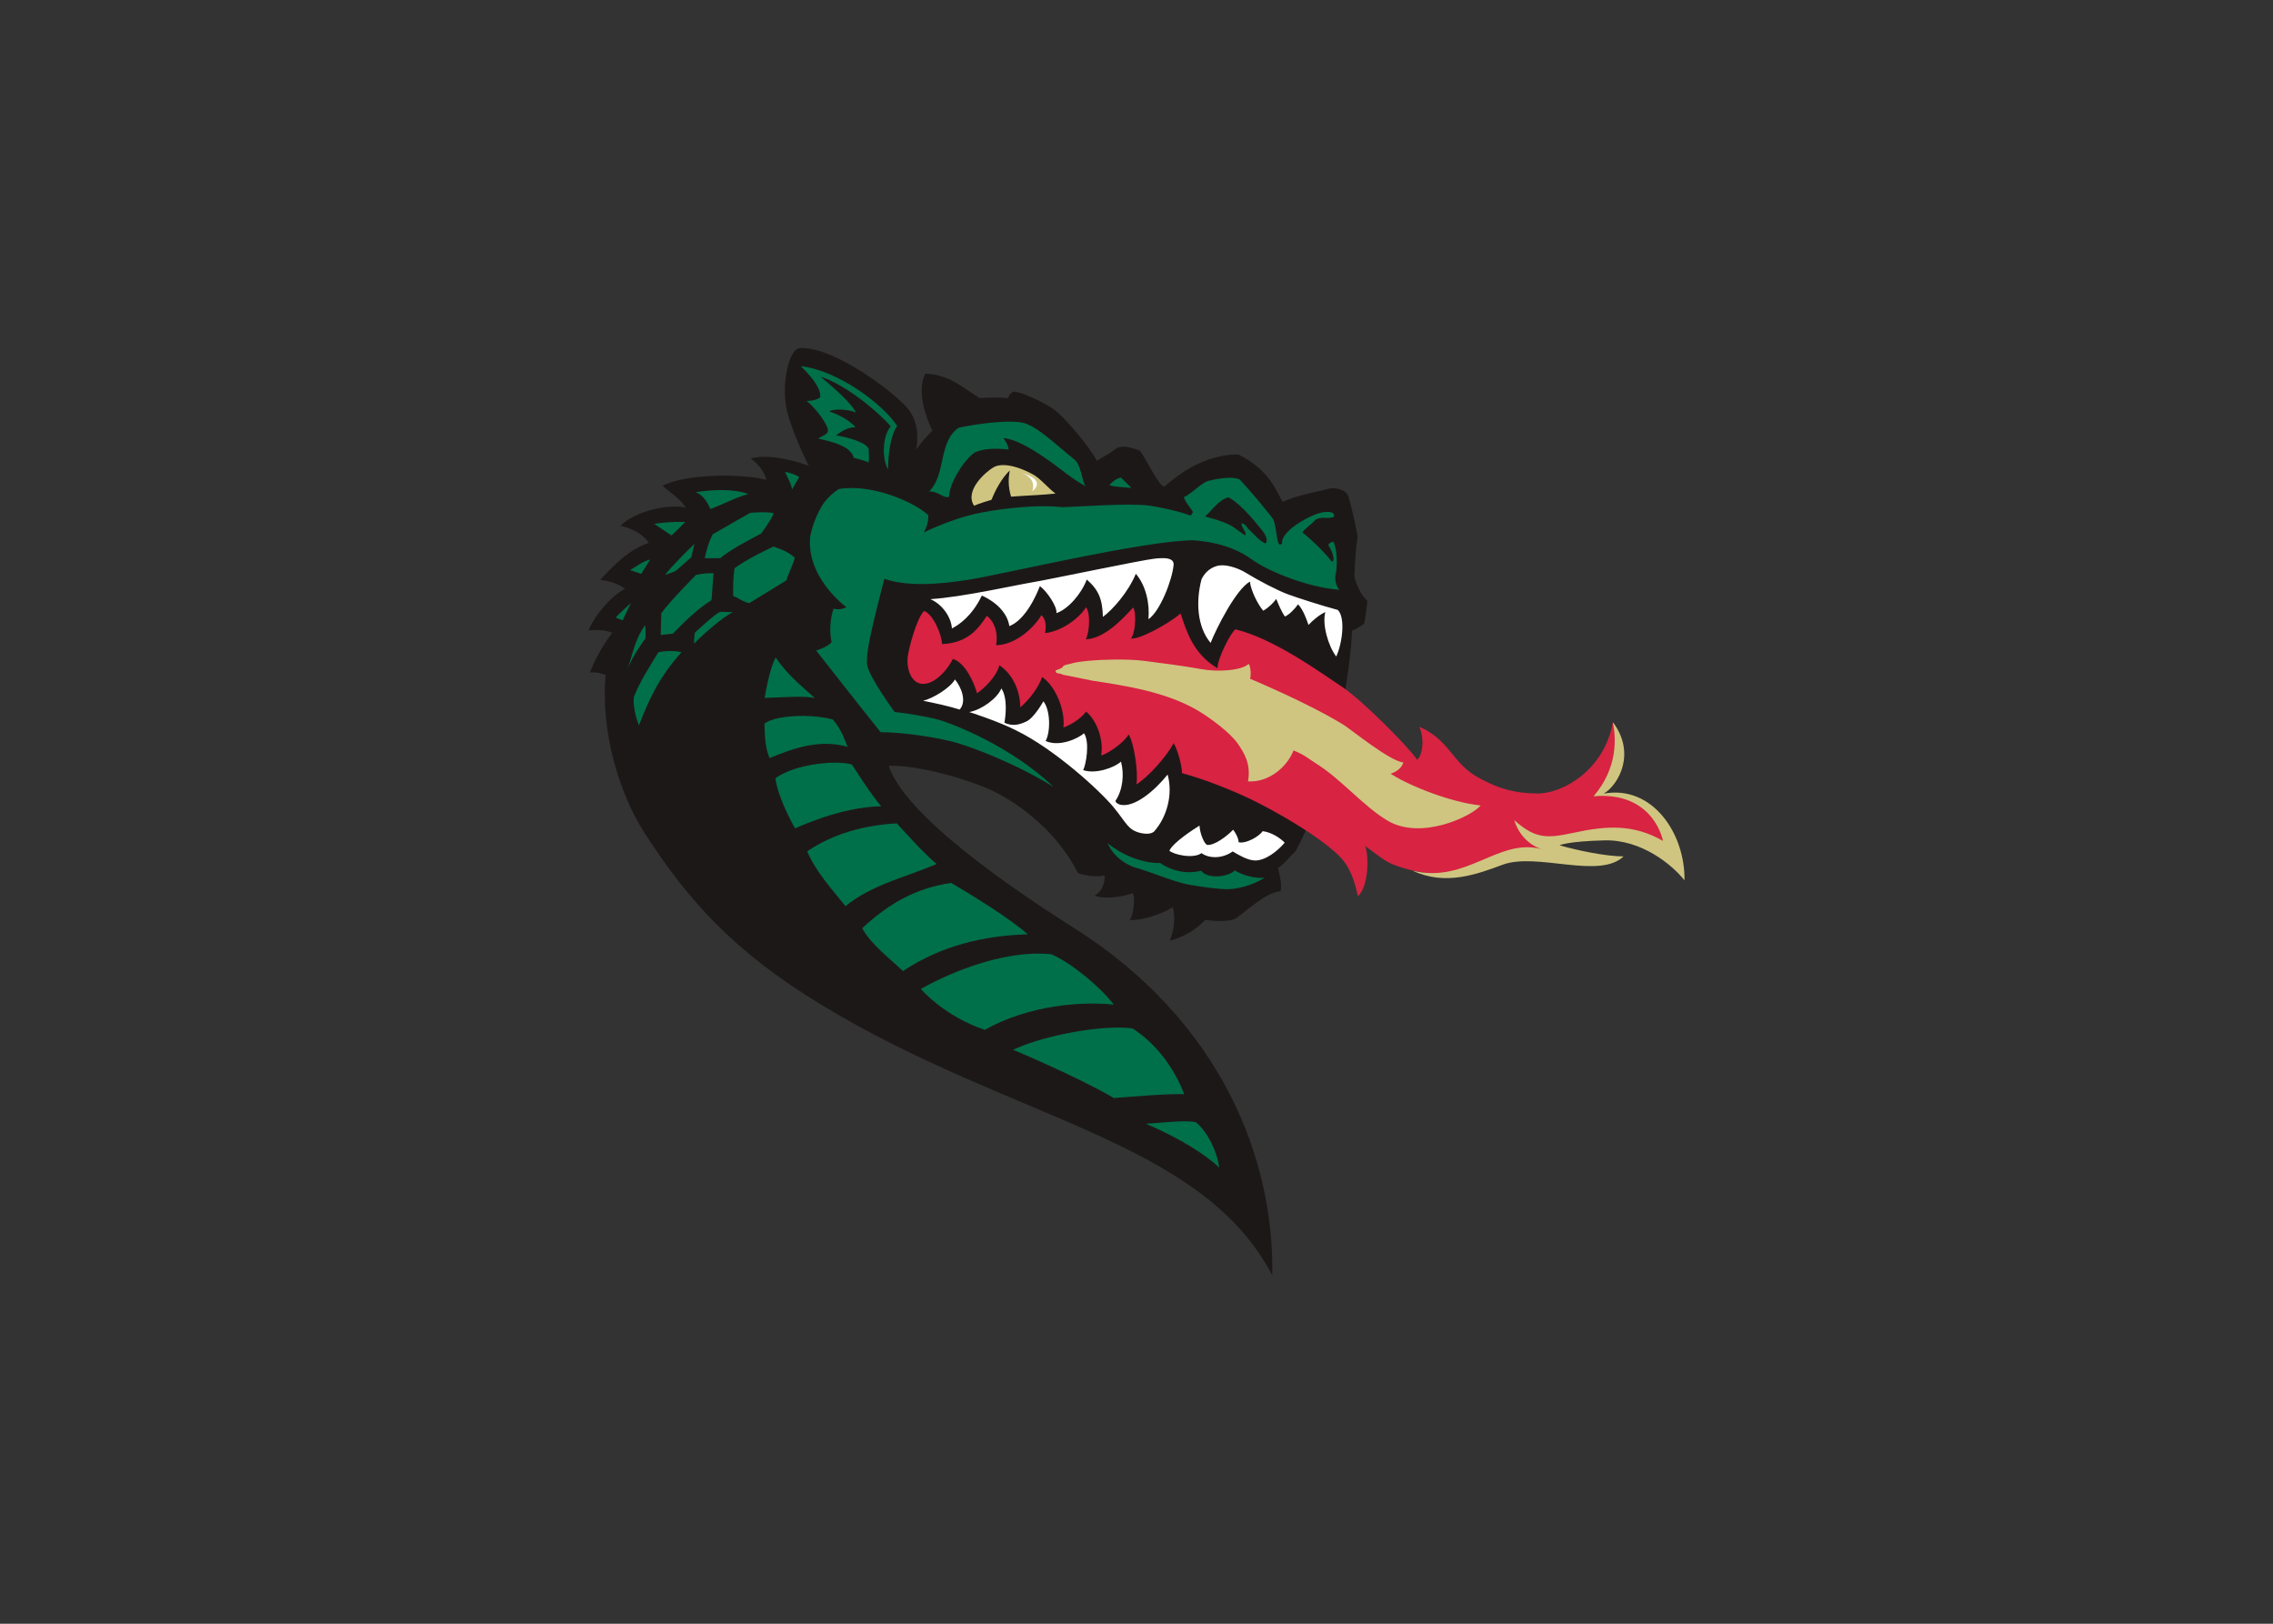 <svg clip-rule="evenodd" fill-rule="evenodd" stroke-linejoin="round" stroke-miterlimit="1.414" viewBox="0 0 560 400" xmlns="http://www.w3.org/2000/svg"><rect x="0" y="0" width="560" height="400" fill="#333333" stroke="none"/><g fill-rule="nonzero" transform="matrix(1.361 0 0 -1.361 167.795 1197.04)"><path d="m71.067 711.609c-11.281 7.132-30.512 20.289-33.478 29.317 5.208.14 13.901-2.294 18.525-4.407 3.787-1.732 11.584-6.713 15.722-15.02 0 0 2.367-.888 4.851-.453-.032-1.394-.353-2.78-1.804-3.594 1.557-.783 5.182-.25 6.83.411.579-.619.193-3.999-.477-4.838 1.814-.194 5.437.873 7.775 2.289.541-1.843.22-4.294-.57-6.072 2.431.666 4.65 1.854 6.449 3.792 1.056-.203 4.041-.416 5.309.161 1.268.575 5.405 4.829 8.349 5.037.248 1.298-.17 2.861-.498 4.194 1.247.771 2.101 2.033 3.258 3.131 7.362 13.869 10.068 34.506 10.137 39.816.302.063 2.026.996 2.239 1.35.279 1.298.375 2.598.563 4.025-1.117 1.079-1.992 2.756-2.348 4.416.069 2.338.232 5.067.576 7.306-.476 2.472-1.011 4.977-1.699 7.322-.392.912-1.807 1.486-3.188 1.35-2.855-.728-5.952-1.195-8.657-2.445-1.048 1.41-2.012 5.578-8.075 8.591-7.376-.069-12.266-5.049-13.483-5.884-1.271.853-3.302 5.314-4.36 6.588-2.12.728-3.268.962-4.297.329-1.126-.903-2.252-1.447-3.437-2.187-1.715 3.068-5.994 7.993-7.686 9.215-1.916 1.385-5.222 2.877-6.917 3.258-.666.198-1.398-.511-1.46-1.16-1.427.212-3.701.141-5.144.023-2.677 1.569-5.29 4.251-9.849 4.43-1.64-3.176.136-8.043 1.267-10.326-.777-.737-2.198-2.372-2.93-3.391 0 0 .988 4.254-1.37 7.221-2.357 2.966-13.396 11.379-19.624 11.133-2.097-.083-3.322-6.391-2.546-10.609.746-4.068 4.086-10.703 4.086-10.703l-.002-.001c-3.787 1.376-7.719 2.053-10.49 1.324 1.32-.929 2.495-2.447 2.838-3.865-4.306 1.126-14.581 1.155-18.792-1.076 1.467-1.371 3.133-2.252 4.208-3.965-2.973.745-9.269-.626-11.842-3.279 2.04-.439 4.065-1.504 5.138-3.083-3.739-1.298-6.313-4.062-8.809-6.704 1.664-.195 3.365-.742 4.502-1.615-2.557-1.329-5.507-4.812-6.606-7.536 1.526.167 3.125.06 4.257-.441-1.614-2.202-2.985-4.551-4.014-7.193 1.283.127 2.106-.147 2.841-.441-.915-10.113 2.429-21.429 7.045-28.578 7.733-11.977 15.889-21.307 31.978-31.09 34.568-21.018 68.755-24.311 81.67-49.003.381 20.894-9.118 45.964-35.961 62.931" fill="#1d1818"/><path d="m100.33 765.618c-.922-.772-3.212-5.25-3.228-7.045-4.355 2.595-5.583 6.59-6.669 9.906-2.375-1.983-7.581-4.78-8.997-4.516.759.883 1.079 4.451.407 5.62-1.889-2.07-5.19-5.645-8.586-5.778.556.823.998 4.609.039 5.806-1.173-1.941-4.382-4.365-7.401-4.669.154.916.312 2.3-.651 3.248-1.808-2.919-5.165-5.424-8.213-5.441.353 2.17-.161 4.074-1.673 5.318-1.515-2.264-3.328-4.893-8.117-5.128-.042 1.728-1.605 5.424-3.257 6.001-1.385-1.378-2.818-6.96-2.966-8.394-.214-2.062.644-5.038 3.108-4.791 2.132.213 4.272 2.81 5.083 4.516 2.227-.693 3.832-4.283 4.373-6.226 1.223.831 3.494 2.947 4.037 5.069 2.7-1.777 3.793-5.106 3.784-7.616 1.571 1.303 3.42 3.718 3.937 5.488 2.239-1.411 4.242-5.749 3.876-9.128 1.325.452 2.997 1.462 4.121 2.868 2.001-1.692 3.21-5.244 2.697-7.92 1.082.189 4.207 2.32 4.98 3.793 1.003-1.544 1.787-6.944 1.414-9.041 2.147 1.314 5.488 5.081 6.747 7.458.66-1.169 1.441-3.655 1.512-5.435 4.04-1.067 9.163-3.132 12.407-4.696 4.356-2.1 12.179-6.528 15.948-10.192 2.324-2.256 2.964-5.201 3.497-7.391 2.133 2.083 1.889 7.852 1.288 9.086 2.017-1.353 3.63-2.934 5.55-3.509 3.238-1.275 8.149-1.883 11.619-1.691 4.671 1.064 12.121 3.794 15.916 4.859 1.654.693 4.478 1.652 6.378 1.688 3.269.338 6.251.713 9.452-.355 2.19-.338 5.399-1.314 7.301-2.398 0 0-1.212 3.892-3.251 6.502-.372.531-2.878 5.115-11.59 3.93 1.837.76 4.719 4.56 5.069 6.347.354 2.589-.265 5.426-1.598 7.04-1.507-8.562-8.977-12.946-13.686-12.892-4.031.046-6.731.736-10.62 2.852-4.807 2.615-5.145 6.791-10.743 9.237.764-1.522.906-4.578-.349-6.011-1.872 2.713-10.199 10.963-13.526 13.159-3.552 2.343-12.363 8.81-19.418 10.472" fill="#d82342"/><path d="m95.244 27.357c-1.012-.038-1.835.131-2.43.475-1.691.977-6.693 5.25-4.426 8.706 0 0 1.363-.588 3.675-1.246 3.956-1.125 9.017-.881 14.757-1.498-1.71-1.229-3.39-3.408-5.13-4.349-2.547-1.382-4.759-2.023-6.446-2.088zm24.916 43.992c-4.11.042-8.32.404-9.94.951-2.92.591-.52.57-3.33 1.484-.27.973 1.14.536 1.52.985.42.085 4.99.974 6.67 1.343 7.99 1.23 16.45 2.544 23.6 6.571 3.25 1.887 7.6 5.218 9.26 7.529 1.65 2.313 3.14 4.885 2.43 8.708 5.15.262 9.059-3.735 10.299-6.999 2.49.955 3.48 1.93 5.19 2.998 5.59 3.487 10.58 9.579 16.06 12.859 7.62 4.55 19.08-.96 21.1-3.42-6.46-.65-15.89-4.28-20.37-7.177 1.47-.486 2.5-1.354 2.88-2.553-3.01-.242-11.93-7.515-13.49-8.483-8.08-4.994-21.199-10.451-21.199-10.451.27-.811.15-2.804-.32-3.373-1.57 1.533-7.01 1.89-10.72 1.192-3.71-.699-10.21-1.518-12.93-1.868-1.82-.232-4.25-.322-6.71-.296zm112.768 14.179c.73 3.547 1.17 10.275-4.34 16.73.3.06.64.03.98-.05 12.81-.51 14.7 10.17 14.7 10.17-6.59-3.78-12.61-3.5-20.26-1.83-6.079 1.32-8.669 1.34-13.389-2.87 1.03 3.42 3.47 5.65 6.15 6.56-9.73-2.64-16.99 7.93-29.18 4.86 7.45 3.54 14.69.79 20.4-1.33 7.77-2.87 21.849 3.4 27.379-1.89-4.06.02-10.78-1.42-14.509-2.51 0 0 1.78-.9 10.159-1.11 8.37-.22 15.34 5.51 18.12 9.05.18-10.57-7.24-21.617-18.26-19.63 3.49-2.112 7.29-9.268 2.05-16.15z" fill="#cfc580" transform="matrix(.8 0 0 -.8 -17.67 817.228)"/><path d="m55.988 788.518c.801 2.217 2.109 4.541 3.523 5.864-.384-1.805-.217-3.655.457-5.399 0 0-2.827-.436-3.98-.465" fill="#1d1818"/><g transform="matrix(.8 0 0 -.8 -17.67 817.228)"><path d="m99.082 29.143c3.768 1.208 2.458 4.18 2.458 4.18 3.45-2.871-2.458-4.18-2.458-4.18zm32.248 19.262c-.72-.026-1.46.047-1.99.102-3.04.312-24 4.745-27.82 5.375-3.832.63-15.604 3.32-23.001 3.801 2.835 1.263 4.7 4.192 4.859 6.627 1.52-.763 4.549-2.79 6.768-7.436 3.643 1.626 5.863 4.291 6.219 6.904 2.221-.829 4.795-3.679 6.915-9.047 1.66 1.214 3.98 4.758 3.74 6.112 2.62-.876 5.62-4.308 6.87-7.596 2.72 2.374 3.53 4.455 3.65 8.445 2.18-1.592 5.74-5.59 7.45-9.752 2.36 2.756 3.17 6.916 2.85 10.284 2.63-1.77 5.39-8.875 5.7-12.309.1-1.143-1.01-1.465-2.21-1.51zm12.88 1.625c-.27.017-.54.056-.79.121-2.01.521-3.1 2.032-3.57 3.055-1.28 4.873-1.05 10.677 2.06 14.379 1.31-3.323 5.75-12.118 8.89-13.869.24 2.13 1.9 5.315 3.02 6.58 1.21-.685 2.31-1.783 2.94-2.66.53 1.276 1.219 2.944 1.969 3.976.96-.384 2.35-1.841 2.96-2.759 1.09 1.084 1.89 3.238 2.37 4.664.93-1.002 2.49-2.334 3.81-2.909-.76 2.801.68 7.742 2.47 10.053 1.42-3.088 2.09-8.862.35-10.537-3.77-1.016-9.16-2.746-11.37-3.568-2.209-.822-6.549-3.058-9.499-4.875-1.26-.778-3.68-1.765-5.61-1.651zm-60.15 25.819c-1.096 1.958-5.194 4.426-7.241 4.81 2.712.558 5.614 1.158 8.311 2.002 1.668-1.888.354-5.065-1.07-6.812zm10.506 2.035c-.956 2.263-4.401 4.801-7.262 5.345 0 0 6.416 2.018 10.561 4.133 8.785 4.278 19.055 13.706 22.095 17.406s3.19 5.12 6.13 5.83c1.03.21 2.16.31 2.98-.29 2.97-3.29 4.36-8.45 3.11-12.942-2.95 3.692-7.54 7.562-10.73 6.822 0 0-1.05-.31-1.07-.87 1.69-2.5 2.01-6.055 1.25-8.881-1.51 1.398-5.78 2.895-8.57 1.919.68-1.182 1.55-6.399.2-8.326-1.25 1.147-5.57 3.179-8.68 1.739 1.18-2.199 1.04-7.093-.51-8.969 0 0-2.1 3.784-3.88 4.576-1.559.694-2.99 1.154-4.942.268.303-1.526.752-5.651-.682-7.76zm44.834 31.034c-1.15.71-5.97 3.78-6.82 5.68.95.86 5.33 1.92 7.28.55 1.41 1.08 4.41 1.47 7.05-.38 1.37.82 3.37 1.99 4.98 2.04 2.41.07 5.15-2.11 6.779-4.02-.799-.89-2.869-2.36-4.979-2.61-.77 1.17-3.75 2.9-5.43 2.51-.07-.99-.64-2.02-1.24-2.84-1.49 1.54-4.37 3.67-5.93 3.43-.62-.29-1.6-2.5-1.69-4.36z" fill="#fff"/><path d="m49.175 4.965c2.069 2.02 4.645 4.861 4.387 7.049-.542.478-1.699.835-3.079.816 2.014 1.526 4.401 4.901 4.77 6.207.371 1.304-.724 1.449-2.111 2.264.419.362 7.255 1.061 7.994 4.385 1.215.349 2.189.57 3.412 1.046.155-.877-.008-2.043-.014-3.064-.678-1.674-5.829-2.846-7.406-3.027 1.398-1.044 2.73-1.843 4.426-1.862-1.162-1.313-3.205-2.646-5.914-3.558.576-.599 3.974-.621 6.009.232-.903-1.986-4.812-5.45-8.009-8.113 5.863 1.865 13.146 8.083 15.906 11.232-2.139 2.535-1.858 7.836-.615 9.726.002-3.273.522-7.636 2.066-9.804-3.321-5.026-13.447-12.576-21.822-13.529zm48.153 12.574c-4.234-.164-10.607.917-12.487 1.391-4.601 3.259-2.754 10.673-6.639 14.383 2.176-.036 3.241 1.649 4.545 1.207-.133-2.611 3.178-8.257 5.803-10.027 1.976-.922 4.705-.989 7.645-.664-.009-1.125-1.172-2.568-1.172-2.568 4.362.201 12.267 6.507 14.487 8.195 2.19 1.664 4.07 2.639 4.07 2.639-.83-1.426-1.02-4.727-2.38-5.914-2.42-1.842-7.68-6.876-10.6-7.993-.687-.401-1.86-.594-3.272-.649zm-51.708 11.364c.491 1.286 1.443 2.556 1.565 3.963.988-1.614 1.619-2.808 1.619-2.808-.405-.337-2.09-1.046-3.184-1.155zm76.02 1.278c-.88.116-1.98.88-2.63 1.73 1.52.416 3.11.428 4.78.6l.08-.123zm24.89.05c-2.18-.065-4.72.604-4.72.604-1.86.233-4.22 3.146-5.93 3.744.04.853 1.88 2.936 2.03 3.385-.11.282-.34.646-.57.808-2.38-.945-7.29-2-9.58-2.277-4.57-.554-15.82.283-19.35.383-6.67-.733-15.688.572-19.95 1.549-3.888.89-8.794 2.842-11.459 4.174.8-1.327 1.066-2.752 1.027-3.928-3.336-3.089-13.019-7.175-20.226-5.899-1.319.767-2.877 2.274-3.717 3.61-1.337 2.224-2.234 4.515-2.773 7.068-.778 7.409 4.728 13.362 8.199 16.055-.54.238-1.428.682-2.922.347-.726 2.023-.994 5.043-.449 7.551-.723.867-2.322 1.577-3.498 1.885 0 0 11.169 14.245 14.603 18.489 5.228.032 11.848 1.09 15.973 2.074 4.126.985 14.924 5.153 23.152 10.325-9.473-9.17-22.884-14.322-25.803-15.154-2.92-.833-7.958-1.592-10.156-1.81 0 0-5.497-7.488-6.191-10.481-.695-2.992 2.853-15.428 3.861-19.652l.002-.006c5.154 1.825 12.467 1.279 19.486.145 7.258-1.172 39.461-8.816 50.441-8.86 4.8.344 9.37 1.542 13.28 4.369 3.7 2.664 12.579 6.308 19.769 6.831-.75-.737-1.13-2.411-.86-3.477.4-1.596.24-4.255.13-4.996-.1-.741-.36-1.931-.62-2.42-.46.118-.88.277-1.18.723.6 1.097 1.24 2.12 1.2 3.461-.04.201-.23.282-.38.361-1.42-1.925-5.01-5.389-6.69-6.621.76-1.092 1.98-1.692 2.97-2.865 1.33-.885 2.81-.024 4.21-.706.25-1.305-1.63-1.081-2.24-1.037-2.33.163-9.789 4.106-9.5 6.973-.04.406-.499.363-.689.361-.75-1.344-.59-4.921-1.61-6.105-2.37-3.022-4.6-5.675-7.32-8.617-.54-.237-1.23-.342-1.95-.364zm-115.169 2.774c-2.071-.01-4.151.209-5.985.484 1.833.613 2.775 2.539 3.364 3.795 2.875-1.04 5.624-2.594 8.561-3.389-1.805-.641-3.868-.88-5.94-.89zm114.609 1.639c3.14 1.686 6.84 6.58 7.57 7.445.47.552 1.56 2.158.8 3.006-1.59-.702-2.64-2.171-4.04-3.479-.26-.408-.71-1.018-1.36-1.103-.26.779 1.28 2.159.82 2.726-1.36-.74-2.32-1.81-3.93-2.545-1.61-.737-3.68-1.335-5.19-1.699 1.67-1.491 3.16-3.838 5.33-4.351zm-106.249 3.384c-1.104.037-1.981.133-1.981.133s-5.831 3.286-8.515 4.873c-.856 1.712-1.406 3.486-1.774 5.383h3.487c2.51-2.08 6.352-4.003 9.289-5.594 0 0 2.11-2.801 2.843-4.574-.912-.236-2.245-.258-3.349-.221zm-18.546 2.18c-1.789.026-3.372.164-5.162.439l3.914 2.631c.981-.916 2.266-2.201 3.121-3.058-.658-.016-1.277-.021-1.873-.012zm3.955 4.969c-1.286 1.162-5.421 5.329-6.664 7.017 1.156-.354 2.4-.888 2.4-.888l3.551-3.108s.447-2.133.713-3.021zm17.858.609c-2.752 1.286-6.231 3.062-8.8 4.899-.305 2.201-.356 4.174-.315 6.296 1.286.427 2.325 1.407 3.672 1.59l8.381-5.138c.426-1.591 1.466-3.366 1.896-5.139-1.555-1.341-2.977-1.872-4.834-2.508zm-27.893 2.936c-1.652.367-3.059 1.529-4.526 2.386l2.508.856zm13.727 3.089c-1.556-.01-3.337.383-3.337.383s-5.939 5.94-7.88 8.701l-.124 4.893 2.752-.305c2.572-2.63 5.444-5.506 8.687-7.525.183-.427.294-4.61.551-6.115-.208-.021-.426-.03-.649-.032zm-18.104 6.735c-.49.55-3.033 2.719-3.399 3.33l1.598.6c.183-.736 1.557-3.197 1.801-3.93zm20.182 1.998c-1.315.637-5.682 4.707-5.682 4.707s-.267 1.421-.178 2.488c1.865-1.954 6.59-6.126 8.792-7.105zm-16.967 3.043c-2.202 2.998-2.876 6.669-3.975 10.094.859-2.817 4.068-7.098 4.068-7.098s.136-2.015-.093-2.996zm5.693 5.836c-.927.001-1.87.092-2.67.269-1.897 3.12-4.277 6.763-5.562 10.19-.183 2.017.412 4.466 1.164 6.358 2.179-5.622 4.487-10.864 9.638-16.548-.734-.183-1.643-.271-2.57-.269zm23.892 1.471c-1.186 1.924-2.205 7.173-2.508 9.136 3.718-.101 9.432-.567 11.351.067-2.008-1.966-6.093-4.999-8.843-9.203zm6.324 13.209c-3.843-.034-7.56.601-8.875 1.786.055 2.639.147 5.411 1.144 7.755 5.564-2.307 11.408-4.329 17.657-2.546-.712-1.689-1.456-4.073-3.366-6.187-1.904-.527-4.254-.788-6.56-.808zm7.254 10.575c-4.354-.025-10.34 1.129-13.67 3.527.711 4.973 4.472 11.343 4.472 11.343s10.315-4.91 19.481-5c-2.492-2.95-4.538-6.272-6.633-9.456-.93-.268-2.199-.406-3.65-.414zm13.799 13.74c-7.129.37-14.329 2.28-20.266 6.32 1.866 4.46 5.534 8.54 8.676 12.41 5.959-4.91 13.799-6.59 20.613-9.55-3.212-2.7-6.072-6.03-9.023-9.18zm47.694 4.45c1.09 2.52 3.21 4.38 5.87 5.42 4.27 1.2 9.05 3.35 12.51 3.98 3.45.64 7.11 1.06 8.87 1.04 1.76-.01 5.15-.65 8.32-2.59-2.1.22-4.97-.54-6.78-1.64-1.7 1.6-6.28 1.91-7.6.05-3.9.99-7.31-.36-9.28-1.75-2.84.14-7.91-1.15-11.91-4.51zm-35.366 9.02c-7.93 1.17-13.963 4.52-20.149 10.24 1.866 3.53 6.098 6.76 9.227 9.7 8.589-5.71 18.22-8.03 28.248-8.31-4.19-3.69-12.714-8.92-17.326-11.63zm19.296 15.99c-8.048.11-17.867 3.36-26.181 7.99 0 0 5.222 6.169 14.48 9.259 10.131-5.699 22.281-6.459 29.201-5.699-3.32-4.27-9.73-9.5-14.16-11.4-1.07-.12-2.19-.16-3.34-.15zm18.8 16.739c-7.36-.08-18.48 2.32-24.09 5.02 0 0 14.72 6.17 22.79 10.92 4.42-.34 12.45-1.02 15.91-.87 0 0-3.17-9.49-11.71-14.88-.87-.12-1.85-.18-2.9-.19zm14.81 21.21c-2.75-.01-6.34.42-8.86.55 7.39 3.12 13.72 7.08 16.57 9.93-.31-3.17-2.51-8.11-5.3-10.29-.66-.13-1.49-.18-2.41-.19z" fill="#00704a"/></g></g></svg>